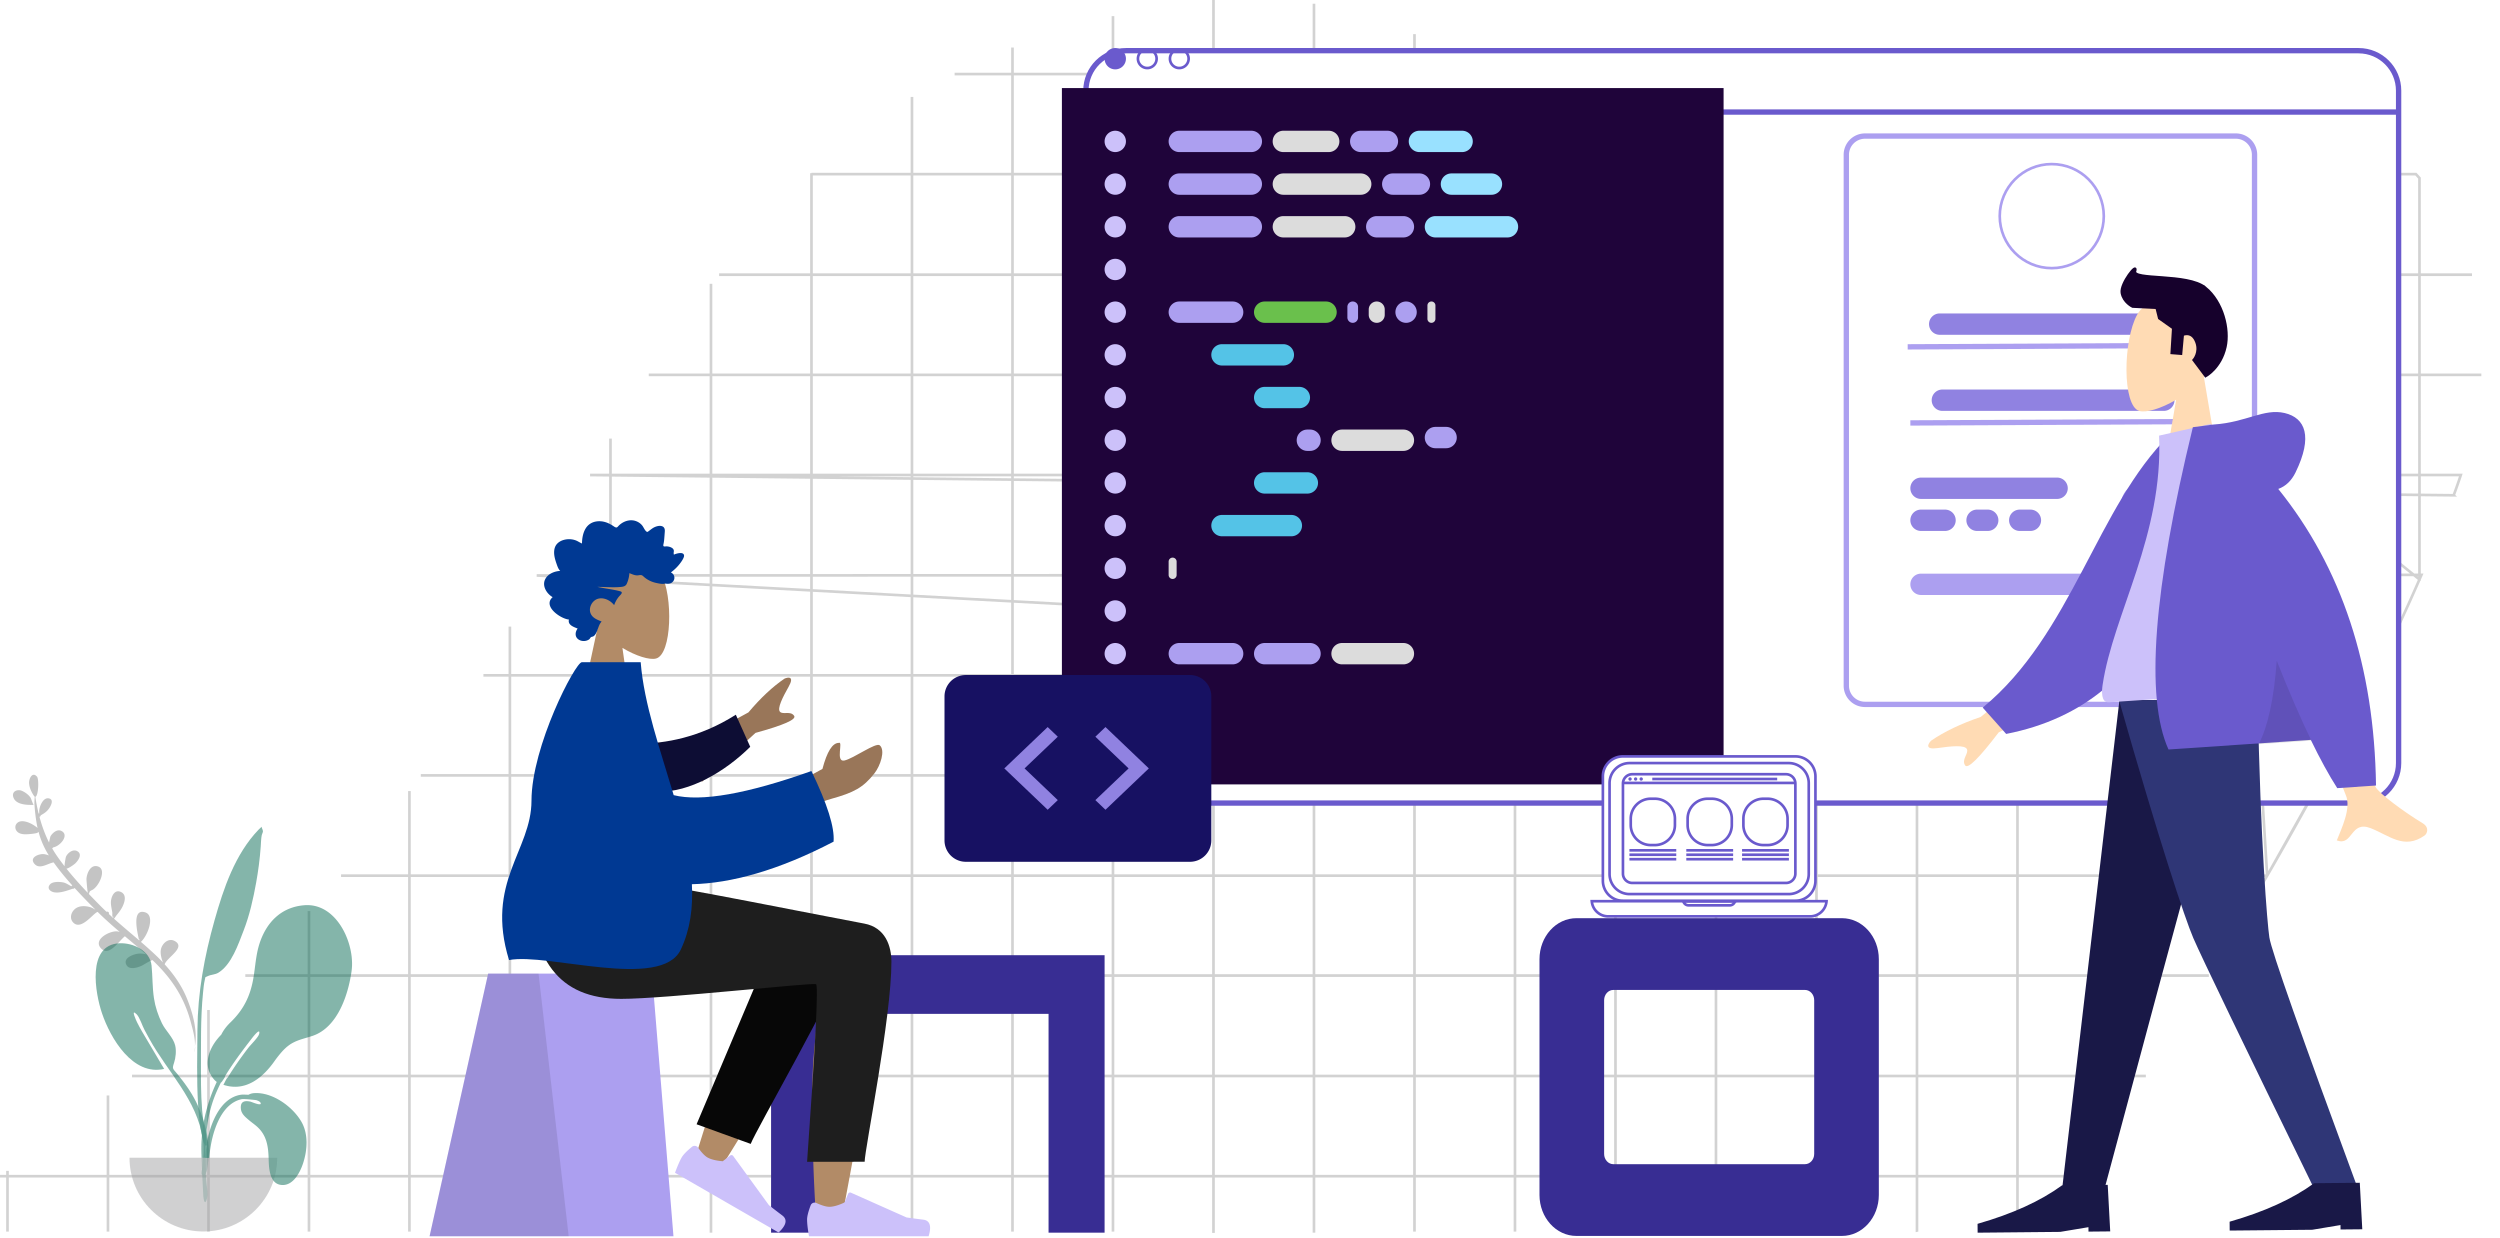 <svg width="937" role="img" aria-labelledby="introduction-background" height="464" fill="none" xmlns="http://www.w3.org/2000/svg"><title id="introduction-background">People talking with code editor in background!</title><path d="M357.79 27.756h200.855M919.641 185.63c.956-2.56 1.843-5.089 2.663-7.589H221.158l698.483 7.589zM2.805 461.601v-22.768 22.768zm37.667 0v-51.025 51.025zm37.667 0v-83.059 83.059zm37.668 0V341.477v120.124zm37.646-165.114v165.114-165.114zm37.652-61.644v226.758-226.758zm37.703-70.451v297.209-297.209zm37.667-57.521V462 106.871zm37.668-41.456v396.186V65.415zm37.667-28.573V461.6 36.841zM379.477 461.6V17.824 461.6zM417.144 6.039v455.562V6.039zm37.668 455.562V0v461.601zM492.479 1.407V462 1.407zm37.667 460.194V12.805 461.6zm37.667-428.478v428.478V33.123zm37.667 428.478V53.02 461.6zm37.668-397.053v.723-.723zm0 397.053V65.271 461.6zm37.667-394.189v394.189V67.412zm37.667-5.012v2.87-2.87zm0 399.201V65.271 461.6zm37.667-413.13V461.6 48.471zm37.728 369.997V35.65v382.818zm37.607-386.507v327.037c5.987-9.87 12.11-20.178 18.25-30.799l-18.25-296.238zm37.667 8.458V293.56 40.42zm0 253.141a1454.827 1454.827 0 01-19.417 34.639l19.417-34.639zm0 0a1166.8 1166.8 0 001.587-2.938l-1.587 2.938zm37.667-76.38V66.746c-.44-.497-.885-.989-1.335-1.475H718.482L906.818 217.18zM0 440.833h778.934H0zm803.762-37.542H49.478h754.284zm-711.815-37.65h735.93-735.93zm35.881-37.442h721.906-721.906zm29.888-37.577h713.022-713.022zm713.022 0c6.657-12.354 13.165-24.911 19.359-37.498l-19.359 37.498zm-689.554-37.498h708.913-708.913zm708.913 0c6.194-12.586 12.075-25.203 17.48-37.677l-706.418.24 688.938 37.437zM930 140.499H243.151 930zm-660.479-37.542h656.987-656.987zm34.622-37.686h339.005-339.005z" stroke="#D2D2D2"/><path fill-rule="evenodd" clip-rule="evenodd" d="M310 358h104v104h-21v-82h-83v82h-21V358h21z" fill="#382D93"/><g filter="url(#filter0_d)" stroke="#6A5ACD" stroke-width="2"><path d="M876 11H414c-8.284 0-15 6.716-15 15v252c0 8.284 6.716 15 15 15h462c8.284 0 15-6.716 15-15V26c0-8.284-6.716-15-15-15z" fill="#fff"/><path d="M400 34h490.5"/></g><path d="M398 33h248v261H414c-8.837 0-16-7.163-16-16V33z" fill="#1F043A"/><path d="M418 57a4 4 0 100-8 4 4 0 000 8zM418 73a4 4 0 100-8 4 4 0 000 8zM418 89a4 4 0 100-8 4 4 0 000 8zM418 105a4 4 0 100-8 4 4 0 000 8zM418 121a4 4 0 100-8 4 4 0 000 8zM418 137a4 4 0 100-8 4 4 0 000 8zM418 153a4 4 0 100-8 4 4 0 000 8zM418 169a4 4 0 100-8 4 4 0 000 8zM418 185a4 4 0 100-8 4 4 0 000 8zM418 201a4 4 0 100-8 4 4 0 000 8zM418 217a4 4 0 100-8 4 4 0 000 8zM418 233a4 4 0 100-8 4 4 0 000 8zM418 249a4 4 0 100-8 4 4 0 000 8zM418 265a4 4 0 100-8 4 4 0 000 8zM418 281a4 4 0 100-8 4 4 0 000 8z" fill="#CCC1FA"/><path d="M469 49h-27a4 4 0 000 8h27a4 4 0 000-8z" fill="#AC9FF0"/><path d="M548 49h-16a4 4 0 000 8h16a4 4 0 000-8z" fill="#99E1FF"/><path d="M520 49h-10a4 4 0 000 8h10a4 4 0 000-8z" fill="#AC9FF0"/><path d="M498 49h-17a4 4 0 000 8h17a4 4 0 000-8z" fill="#DCDCDC"/><path d="M469 81h-27a4 4 0 000 8h27a4 4 0 000-8zM462 113h-20a4 4 0 000 8h20a4 4 0 000-8zM462 241h-20a4 4 0 000 8h20a4 4 0 000-8zM491 241h-17a4 4 0 000 8h17a4 4 0 000-8zM491 161h-1a4 4 0 000 8h1a4 4 0 000-8zM542 160h-4a4 4 0 000 8h4a4 4 0 000-8z" fill="#AC9FF0"/><path d="M565 81h-27a4 4 0 000 8h27a4 4 0 000-8z" fill="#99E1FF"/><path d="M526 81h-10a4 4 0 000 8h10a4 4 0 000-8zM509 115a2 2 0 10-4 0v4a2 2 0 104 0v-4zM531 117a4 4 0 10-8 0 4 4 0 008 0z" fill="#AC9FF0"/><path d="M504 81h-23a4 4 0 000 8h23a4 4 0 000-8zM526 161h-23a4 4 0 000 8h23a4 4 0 000-8z" fill="#DCDCDC"/><path d="M454 133a4 4 0 014-4h23a4 4 0 010 8h-23a4 4 0 01-4-4zM454 197a4 4 0 014-4h26a4 4 0 010 8h-26a4 4 0 01-4-4zM470 149a4 4 0 014-4h13a4 4 0 010 8h-13a4 4 0 01-4-4zM470 181a4 4 0 014-4h16a4 4 0 010 8h-16a4 4 0 01-4-4z" fill="#54C3E7"/><path d="M519 116a3 3 0 10-6 0v2a3 3 0 106 0v-2zM538 114.5a1.5 1.5 0 00-3 0v5a1.5 1.5 0 003 0v-5zM441 210.5a1.5 1.5 0 00-3 0v5a1.5 1.5 0 003 0v-5z" fill="#DCDCDC"/><path d="M497 113h-23a4 4 0 000 8h23a4 4 0 000-8z" fill="#6AC04C"/><path d="M526 241h-23a4 4 0 000 8h23a4 4 0 000-8z" fill="#DCDCDC"/><path d="M469 65h-27a4 4 0 000 8h27a4 4 0 000-8z" fill="#AC9FF0"/><path d="M559 65h-15a4 4 0 000 8h15a4 4 0 000-8z" fill="#99E1FF"/><path d="M532 65h-10a4 4 0 000 8h10a4 4 0 000-8z" fill="#AC9FF0"/><path d="M510 65h-29a4 4 0 000 8h29a4 4 0 000-8z" fill="#DCDCDC"/><path d="M769 100.5c10.77 0 19.5-8.73 19.5-19.5s-8.73-19.5-19.5-19.5-19.5 8.73-19.5 19.5 8.73 19.5 19.5 19.5z" stroke="#AC9FF0"/><path d="M838 51H699a7 7 0 00-7 7v199a7 7 0 007 7h139a7 7 0 007-7V58a7 7 0 00-7-7zM715 130l106.999-.522" stroke="#AC9FF0" stroke-width="2"/><path d="M723 121.48a4 4 0 014-4h83a4 4 0 010 8h-83a4 4 0 01-4-4z" fill="#9082E1"/><path d="M716 158.52l106.999-.522" stroke="#AC9FF0" stroke-width="2"/><path d="M724 150a4 4 0 014-4h83a4 4 0 010 8h-83a4 4 0 01-4-4zM716 183a4 4 0 014-4h51a4 4 0 010 8h-51a4 4 0 01-4-4zM716 195a4 4 0 014-4h9a4 4 0 010 8h-9a4 4 0 01-4-4zM737 195a4 4 0 014-4h4a4 4 0 010 8h-4a4 4 0 01-4-4zM753 195a4 4 0 014-4h4a4 4 0 010 8h-4a4 4 0 01-4-4z" fill="#9082E1"/><path d="M815 181.5h-12a7.5 7.5 0 000 15h12a7.5 7.5 0 000-15z" stroke="#AC9FF0"/><path d="M803 195a6 6 0 100-12 6 6 0 000 12zM818 215h-98a4 4 0 000 8h98a4 4 0 000-8z" fill="#AC9FF0"/><path d="M818 215h-98a4 4 0 000 8h98a4 4 0 000-8z" fill="url(#paint0_linear)"/><path d="M422 22a4 4 0 10-8 0 4 4 0 008 0z" fill="#6A5ACD"/><path d="M445.5 22a3.5 3.5 0 10-7 0 3.5 3.5 0 007 0zM433.5 22a3.5 3.5 0 10-7 0 3.5 3.5 0 007 0z" stroke="#6A5ACD"/><path fill-rule="evenodd" clip-rule="evenodd" d="M224.007 235.087c-3.663-4.294-6.142-9.557-5.728-15.454 1.194-16.991 24.874-13.253 29.48-4.678 4.607 8.576 4.059 30.329-1.894 31.862-2.374.611-7.432-.887-12.579-3.985l3.231 22.83h-19.078l6.568-30.575z" fill="#B28B67"/><path fill-rule="evenodd" clip-rule="evenodd" d="M209.961 213.977c-.616-.61-.952-1.48-1.243-2.307-.302-.859-.595-1.726-.796-2.62-.4-1.786-.404-3.84.871-5.226 1.023-1.112 2.558-1.611 3.975-1.719a7.295 7.295 0 012.817.356c.898.295 1.672.882 2.542 1.247.033-1.924.363-3.938 1.341-5.581.94-1.581 2.44-2.469 4.148-2.703 1.753-.241 3.484.169 5.053 1.016.393.212.782.435 1.155.687.312.21.636.464 1.002.55.408.096.61-.14.875-.437a6.612 6.612 0 011.032-.928c1.639-1.203 3.789-1.698 5.688-.977.875.333 1.725.897 2.319 1.675.529.693.906 1.792 1.637 2.275.309.205.528-.066.81-.267.424-.302.828-.634 1.257-.928a5.784 5.784 0 011.953-.882c1.023-.236 2.436-.181 2.728 1.157.11.502.026 1.04-.009 1.546-.049.695-.1 1.39-.16 2.084a14.977 14.977 0 01-.204 1.554c-.053.276-.219.79-.101 1.066.148.346.832.149 1.123.161.577.024 1.156.125 1.689.371.413.191.847.471 1.022.944.107.291.078.589.028.888-.061.359.009.549.054.911.774-.381 3.457-1.227 3.795.159.112.461-.144.983-.339 1.372-.343.682-.792 1.306-1.251 1.901-.957 1.242-2.1 2.312-3.33 3.228 1.441.64 1.817 2.527.569 3.651-.551.497-1.291.607-1.986.576-.254-.012-.621-.11-.821-.066-.108.024-.223.115-.372.126-.981.067-2.088-.169-3.047-.387-1.708-.387-3.325-1.195-4.645-2.426-.339-.316-.619-.498-1.075-.493-.399.004-.791.113-1.191.123-1.056.027-2.008-.488-2.989-.832-.06 1.324-.437 2.781-.979 3.972-.442.971-1.365 1.112-2.272 1.197-2.901.273-5.811-.032-8.715-.028 2.811.635 5.716.897 8.502 1.643 1.259.338.298 1.186-.241 1.773-.886.968-1.546 2.167-2.003 3.431-1.375-1.791-3.806-2.97-5.959-2.42-2.38.607-4.055 3.821-2.533 6.131.883 1.342 2.478 1.86 3.805 2.436-1.035 1.075-1.286 2.663-1.909 4.001-.307.659-.739 1.405-1.426 1.635-.254.085-.553.093-.753.3-.249.256-.308.543-.625.763-1.267.879-3.245.812-4.368-.336-1.015-1.038-.751-2.68.097-3.733-1.349-.562-3.808-1.284-3.272-3.384-2.924-.194-10.025-4.932-6.1-8.393-2.154-1.216-4.133-4.188-2.749-6.807 1.065-2.017 3.543-2.919 5.576-3.026z" fill="#003993"/><path fill-rule="evenodd" clip-rule="evenodd" d="M182.958 364.907h61.41l8.047 98.451H161l21.958-98.451z" fill="#AC9FF0"/><path fill-rule="evenodd" clip-rule="evenodd" d="M182.958 364.907h18.887l11.304 98.451H161l21.958-98.451z" fill="#000" fill-opacity=".1"/><path fill-rule="evenodd" clip-rule="evenodd" d="M314.381 348.041c6.547-3.927 17.532 1.118 17.525 6.734-.023 16.804-15.376 96-16.178 101.006-.802 5.007-9.389 6.329-9.889.017-.796-10.044-2.274-44.815-.795-60.909a838.13 838.13 0 011.915-18.614c-8.056 14.532-20.516 35.338-37.38 62.418l-9.154-4.177c7.189-23.657 13.083-40.358 17.684-50.104 7.877-16.686 15.264-30.976 18.372-36.009 4.89-7.918 13.402-5.155 17.9-.362z" fill="#B28B67"/><path fill-rule="evenodd" clip-rule="evenodd" d="M261.079 421.378l31.421-74.345c7.527-12.094 28.632 2.461 26.065 9.476-5.828 15.925-35.467 67.48-37.203 72.225l-20.283-7.356z" fill="#070707"/><path fill-rule="evenodd" clip-rule="evenodd" d="M259.337 429.829c-1.958 1.61-3.232 2.925-3.821 3.945-.717 1.24-1.557 3.169-2.519 5.788l38.824 22.385c2.935-2.751 3.393-4.887 1.373-6.406a248.82 248.82 0 01-5.001-3.843l-13.397-18.443a.796.796 0 00-1.111-.176l-.018.013-2.785 2.143c-2.555-.222-4.461-.695-5.719-1.421-1.022-.589-2.195-1.816-3.52-3.679a1.59 1.59 0 00-2.306-.306zM303.828 451.768c-.889 2.371-1.334 4.145-1.334 5.323 0 1.431.239 3.521.717 6.267h44.834c1.165-3.847.492-5.924-2.018-6.23-2.51-.307-4.595-.584-6.256-.831l-20.838-9.279a.795.795 0 00-1.05.402l-.009.02-1.339 3.246c-2.324 1.083-4.212 1.624-5.665 1.624-1.181 0-2.811-.476-4.891-1.428a1.59 1.59 0 00-2.151.886z" fill="#CCC1FA"/><path fill-rule="evenodd" clip-rule="evenodd" d="M334.108 360.487c0 21.094-10.029 70.295-10.036 74.94l-21.578.017c3.158-43.903 4.278-66.091 3.36-66.563-1.378-.71-56.479 5.494-73.005 5.494-23.83 0-33.688-15.009-34.488-42.814h47.207c9.611 1.027 59.747 11.128 78.366 14.6 7.972 1.486 10.174 8.516 10.174 14.326z" fill="#1E1E1E"/><path fill-rule="evenodd" clip-rule="evenodd" d="M252.922 282.098l27.591-15.094c4.588-5.442 9.109-9.669 13.562-12.679 1.361-.568 3.74-.911 1.515 3.034-2.225 3.945-4.388 8.194-3.255 9.41 1.134 1.215 3.961-.483 5.314 1.537.901 1.346-3.928 3.473-14.49 6.38l-20.048 18.334-10.189-10.922zm43.213 12.734l12.119-6.65c1.701-6.463 3.734-9.714 6.099-9.755 1.817-.844-1.347 7.322 2.097 6.614 3.444-.708 11.85-6.953 13.299-5.685 2.143 1.876.232 7.636-2.019 10.501-4.208 5.355-7.692 7.186-16.302 9.584-4.503 1.254-9.37 3.767-14.603 7.539l-.69-12.148z" fill="#997659"/><path fill-rule="evenodd" clip-rule="evenodd" d="M239.485 278.735c9.664-.102 22.551-2.14 36.302-10.858l5.4 12.028c-9.485 9.402-22.821 17.126-34.483 16.799-9.189-.257-13.886-11.36-7.219-17.969z" fill="#0D0D34"/><path fill-rule="evenodd" clip-rule="evenodd" d="M252.498 298.025c10.259 2.556 27.464-.458 51.615-9.041 5.99 12.378 8.759 21.202 8.307 26.473-20.717 10.809-38.474 15.628-53.103 15.946.465 8.67-.591 16.92-4.141 24.458-7.296 15.497-50.022 1.145-64.388 3.97-8.997-29.182 8.398-41.041 8.412-59.713.015-20.448 16.454-51.923 18.872-51.923h22.056c1.217 15.617 7.343 32.827 12.37 49.83z" fill="#003993"/><path fill-rule="evenodd" clip-rule="evenodd" d="M8.418 296.492c-1.864-.923-4.349.148-3.312 2.588 1.11 2.614 5.216 2.646 7.534 2.594-.232-.012-.98-2.409-1.235-2.771-.755-1.068-1.84-1.842-2.987-2.411zm21.476 46.855c.47.402.039.038 0 0zM6.623 308.313c-1.091.832-1.143 2.303-.252 3.298 1.06 1.185 2.998 1.142 4.444 1.026.655-.052 4.147-.331 3.32-.902.063.024.196.082.338.161.077.28.158.558.241.836-.02.012-.038.025-.06.037.024-.011.04-.022.062-.033a31.988 31.988 0 003.601 7.881 7.535 7.535 0 00-1.808-.482c-1.822-.231-5.655 1.184-3.617 3.607 1.954 2.323 4.997-.169 7.215-.513 2.152 2.999 4.524 5.874 7.01 8.652a.595.595 0 00-.363.301c-.997-.505-2.036-1.228-2.96-1.424-1.331-.282-4.062-.453-5.069.738-1.238 1.464.09 2.654 1.552 2.934 2.121.408 4.898-.627 6.939-1.327.233.041.488-.027.64-.213l.134-.044c2.518 2.765 5.132 5.438 7.73 8.053l-.084-.004c-.678-.444-1.405-.809-2.193-.999-1.823-.444-3.967-.446-5.446.871-1.474 1.312-1.996 3.605-.471 5.078 3.05 2.948 7.546-3.774 9.085-4.054 2.64 2.629 5.432 5.086 8.267 7.493a5.012 5.012 0 00-.993-.202c-2.78-.266-9.307 3.138-5.895 6.488 2.974 2.919 6.415-2.699 8.812-4.664 2.672 2.244 5.358 4.472 7.97 6.787-1.425-.378-2.801-.434-4.328.027-1.58.478-4.128 1.669-3.13 3.799 1.016 2.166 4.077 1.181 5.671.493.87-.375 2.613-1.641 4.144-2.175 4.166 3.929 7.775 8.257 10.507 13.355 1.706 3.183 3 6.583 3.912 10.078.581 2.231 1.727 5.978 1.498 8.882 1.093-5.812-.884-12.793-3.014-17.988-1.958-4.777-4.889-8.97-8.321-12.745.861-2.588 8.112-6.32 3.777-8.724-2.302-1.272-4.66.838-5.162 3.072-.346 1.535.18 3.464.74 4.954a70.1 70.1 0 00-3.36-3.341 175.698 175.698 0 00-4.888-4.36c2.724-2.555 5.3-9.86 1.65-11.055-5.392-1.759-2.796 8.205-2.42 10.073a.295.295 0 00.251-.095c-.03.171-.065.354-.108.538-3.163-2.716-6.373-5.379-9.477-8.161.28-.206.724-.995 1.074-1.415.789-.947 1.543-1.935 2.095-3.043.87-1.75 1.71-4.541-.599-5.57-2.51-1.122-3.704 2.035-3.721 3.919-.012 1.302.343 2.539.528 3.816.058.398-.165 2.193.378 1.421-.025.285-.03.491-.017.637-.557-.502-1.11-1.009-1.66-1.52a.679.679 0 00.05-.217c.029-.561-.537-.777-.934-.613a99.132 99.132 0 01-2.148-2.096 305.008 305.008 0 01-4.516-4.636c.326-.28.196-.668.502-.966.305-.297.906-.461 1.264-.737.903-.694 1.65-1.705 2.192-2.7.893-1.645 2.047-5.094-.562-5.878-2.69-.809-4.055 2.511-4.228 4.588-.033.402.268 4.026.499 5.342-2.786-2.94-5.527-5.99-8.01-9.092.753-.007 2.887-1.548 3.319-1.968 1.053-1.025 2.726-3.291.88-4.49-1.64-1.063-3.663.477-4.365 1.974-.115.246-.522 2.54-.554 3.569a80.24 80.24 0 01-2.92-3.967 39.165 39.165 0 01-1.708-2.714c.128-.072.249-.199.362-.356 2.737-.464 6.227-4.729 3.012-6.213-1.53-.706-3.19.751-3.94 1.943-.154.244-.403 1.471-.605 2.439-1.53-3.066-2.7-6.311-3.589-9.639a.597.597 0 00.467-.554c1.328-.756 2.378-1.386 3.305-2.841.577-.904 1.614-2.969-.079-3.47-2.203-.653-3.588 2.709-3.768 4.364-.02.193-.02.752-.013 1.264a.737.737 0 00-.23.004 71.983 71.983 0 01-1.23-6.238c1.202-.387 1.41-6.696.61-7.594-1.79-2.011-3.054.894-2.958 2.43.113 1.811.934 3.458 1.912 4.92.105.154.075.147.103-.069.015.107.05.186.103.243-.05.953-.149 1.928-.101 2.772.135 2.415.417 4.845.826 7.229.1.58.213 1.155.341 1.725-.967-.823-2.27-1.553-2.78-1.782-1.324-.593-3.364-1.232-4.678-.228zM73.2 392.16c-.062.842-.214 1.613-.498 2.249.213-.724.377-1.476.498-2.249z" fill="#C4C4C4"/><g opacity=".7" fill-rule="evenodd" clip-rule="evenodd"><path opacity=".7" d="M44.676 353.539c5.177-.268 11.579 2.75 12.131 8.37.401 4.084.277 8.156.898 12.234.497 3.258 1.547 6.387 2.979 9.355 1.377 2.855 4.233 5.285 4.976 8.334.474 1.943.209 4.677-.444 6.577-.795 2.311-.373 2.128 1.21 4.067 3.1 3.8 5.893 7.697 7.867 12.235 2.844 6.537 4.709 14.178 3.653 21.333-.134.909-.293 4.17-1.546 4.398-1.4.255-.745-1.61-.67-2.213.476-3.843.899-7.203.324-11.107-2.215-15.062-13.034-24.986-20.078-37.77-.387-.659-1.205-2.229-1.773-3.265-.898-1.635-1.8-4.746-3.015-5.958-2.287-2.284-.184 2.307.262 3.184.563 1.109 1.184 2.287 1.761 3.259 2.643 4.504 5.593 9.42 8.323 14.062-11.806 2.687-20.12-11.489-23.287-20.808-2.61-7.678-5.733-25.63 6.429-26.287z" fill="#076A54"/><path opacity=".7" d="M114.06 339.281c-8.654.685-14.21 6.389-16.796 14.366-1.394 4.299-1.554 8.716-2.328 13.134-1.166 6.647-3.673 11.684-8.572 16.42-1.518 1.466-2.636 2.972-3.431 4.583-1.578 1.609-2.952 3.429-3.961 5.654-1.29 2.842-1.654 6.252-.166 9.086.4.761 1.399 2.29 2.434 2.985-3.875 8.241-6.005 17.267-5.765 26.281.146 5.442.411 10.885.722 16.32.083 1.46.559 3.869 1.274 1.422.654-2.239-.166-5.753-.242-8.091-.37-11.393-.685-21.751 4.01-32.395a82.901 82.901 0 011.558-3.32c.032-.019.062-.041.091-.063.021.016.04.034.06.049a3.55 3.55 0 01.139-.218 2.9 2.9 0 00.421-.59c.417-.576.888-1.254.89-1.624l-.001-.011c2.906-4.739 6.236-9.217 9.636-13.607-.025.032 3.689-5.019 3.115-2.226-.277 1.346-3.01 3.91-4.112 5.336-2.441 3.172-5.307 7.191-7.69 11.077-.32.184-.773 1.088-1.1 1.76-.18.341-.35.685-.515.984 8.439 2.785 15.004-2.825 19.481-9.35l.015-.023c1.362-1.803 2.758-3.593 4.501-5.018 2.908-2.378 6.023-2.798 9.453-3.968 9.352-3.192 13.328-15.297 14.591-24.28 1.424-10.134-5.545-25.673-17.712-24.673z" fill="#076A54"/><path opacity=".7" d="M96.965 310.902c-8.882 9.233-13.173 22.039-16.57 34.079-3.795 13.446-6.302 27.1-6.398 41.08-.063 9.186-.313 18.428.224 27.602.19 3.259.515 6.523 1.032 9.746.043.265 1.2 7.462 2.306 5.785.63-.954-1.185-7.466-1.322-8.551-.772-6.109-.951-12.263-.914-18.416.062-10.131-.237-20.211.791-30.305.153-1.507.275-3.09.633-4.564.38-1.567-.104-.883 1.135-1.504 1.205-.603 2.693-.517 3.943-1.273 4.957-3.003 7.492-10.714 9.466-15.774 2.257-5.786 3.63-11.956 4.725-18.045.804-4.474 1.38-8.92 1.705-13.452.103-1.428.109-2.921.39-4.326.076-.379.455-1.049.442-1.384-.03-.71-.459-1.128-.494-1.724-.371.334-.736.676-1.094 1.026z" fill="#076A54"/><path opacity=".7" d="M48.535 433.917c0 15.269 12.393 27.647 27.68 27.647 15.288 0 27.681-12.378 27.681-27.647" fill="#A1A2A3"/><path opacity=".7" d="M78.436 434.005h-1.462c.101-1.833.235-3.663.542-5.475 1.173-6.932 4.842-17.113 12.888-18.238.297-.042 1.39-.049 2.712.028a4.896 4.896 0 012.069-.61c6.85-.504 14.501 5.016 17.806 10.761 2.663 4.631 2.215 10.713.569 15.634-1.102 3.294-3.506 7.991-7.517 8.037-5.017.057-5.259-6.136-5.356-9.757-.129-4.814-.738-9.008-4.535-12.289-.886-.764-1.853-1.437-2.747-2.19-1.4-1.18-2.947-2.388-3.127-4.34-.25-2.693 1.272-3.178 3.596-2.677.396.085 4.386 1.873 3.796.46-.18-.432-.84-.774-1.671-1.031-2.152-.233-4.718-.505-5.456-.343-7.96 1.745-11.06 12.759-11.883 19.757a65.95 65.95 0 00-.224 2.273z" fill="#076A54"/></g><path d="M446 253h-84a8 8 0 00-8 8v54a8 8 0 008 8h84a8 8 0 008-8v-54a8 8 0 00-8-8z" fill="#171162"/><path d="M396.458 299.883L384 288l12.458-11.883-3.791-3.617-16.25 15.5 16.25 15.5 3.791-3.617zm14.084 0L423 288l-12.458-11.883 3.791-3.617 16.25 15.5-16.25 15.5-3.791-3.617z" fill="#9082E1"/><path d="M672.927 283.5h-64.67a7.5 7.5 0 00-7.5 7.5v39.108a7.5 7.5 0 007.5 7.5h64.67a7.5 7.5 0 007.5-7.5V291a7.5 7.5 0 00-7.5-7.5z" fill="#fff" stroke="#6A5ACD"/><path d="M670.42 286.005h-59.655a7.5 7.5 0 00-7.5 7.5v34.098a7.5 7.5 0 007.5 7.5h59.655a7.5 7.5 0 007.5-7.5v-34.098a7.5 7.5 0 00-7.5-7.5z" stroke="#6A5ACD"/><path d="M684.588 337.773a6.18 6.18 0 01-6.16 5.679h-75.671a6.18 6.18 0 01-6.159-5.679h87.99z" fill="#fff" stroke="#6A5ACD"/><path d="M650.27 337.814a2.005 2.005 0 01-1.942 1.504h-15.471c-.935 0-1.72-.639-1.942-1.504h19.355zM669.404 290.18h-57.623a3.5 3.5 0 00-3.5 3.5v33.748a3.5 3.5 0 003.5 3.5h57.623a3.5 3.5 0 003.5-3.5V293.68a3.5 3.5 0 00-3.5-3.5z" stroke="#6A5ACD"/><path d="M610.916 292.602a.627.627 0 10.001-1.253.627.627 0 00-.001 1.253zM615.096 292.602a.627.627 0 10.001-1.253.627.627 0 00-.001 1.253zM613.006 292.602a.627.627 0 10.001-1.253.627.627 0 00-.001 1.253z" fill="#6A5ACD"/><path d="M608.408 293.437h64.369M619.276 291.976h46.814M620.262 299.364h-1.555a7.5 7.5 0 00-7.5 7.5v2.369a7.5 7.5 0 007.5 7.5h1.555a7.5 7.5 0 007.5-7.5v-2.369a7.5 7.5 0 00-7.5-7.5zM610.707 320.365h17.555m-17.555 1.669h17.555-17.555zm0-3.339h17.555-17.555zM641.579 299.364h-1.555a7.5 7.5 0 00-7.5 7.5v2.369a7.5 7.5 0 007.5 7.5h1.555a7.5 7.5 0 007.5-7.5v-2.369a7.5 7.5 0 00-7.5-7.5zM632.024 320.365h17.555m-17.555 1.669h17.555-17.555zm0-3.339h17.555-17.555zM662.478 299.364h-1.555a7.5 7.5 0 00-7.5 7.5v2.369a7.5 7.5 0 007.5 7.5h1.555a7.5 7.5 0 007.5-7.5v-2.369a7.5 7.5 0 00-7.5-7.5zM652.923 320.365h17.556m-17.556 1.669h17.556-17.556zm0-3.339h17.556-17.556z" stroke="#6A5ACD"/><path fill-rule="evenodd" clip-rule="evenodd" d="M590.843 344.135h99.499c7.646 0 13.844 6.88 13.844 15.367v88.36c0 8.487-6.198 15.367-13.844 15.367h-99.499c-7.645 0-13.843-6.88-13.843-15.367v-88.36c0-8.487 6.198-15.367 13.843-15.367zm13.844 26.892c-1.912 0-3.461 1.72-3.461 3.842v57.626c0 2.122 1.549 3.842 3.461 3.842h71.812c1.911 0 3.461-1.72 3.461-3.842v-57.626c0-2.122-1.55-3.842-3.461-3.842h-71.812z" fill="#382D93"/><path fill-rule="evenodd" clip-rule="evenodd" d="M838.328 262.062l-28.815 106.233-21.018 78.297-15.741.145 21.605-184.269 43.969-.406z" fill="#191847"/><path fill-rule="evenodd" clip-rule="evenodd" d="M846.175 262.025c1.078 54.601 3.625 84.364 4.379 89.319.754 4.955 11.839 36.417 33.256 94.386l-16.3.151c-27.133-55.551-42.283-86.976-45.448-94.274-3.166-7.298-12.987-36.994-27.834-89.103l51.947-.479z" fill="#2F3676"/><path fill-rule="evenodd" clip-rule="evenodd" d="M885.381 460.731l-.935-17.433-17.108.167c-8.072 5.892-18.631 10.702-31.675 14.428l.022 3.322 30.958-.301 10.579-1.765.012 1.661 8.147-.079zM790.908 461.527l-.935-17.433-17.108.167c-8.072 5.893-18.63 10.702-31.675 14.428l.023 3.322 30.957-.301 10.58-1.764.011 1.661 8.147-.08z" fill="#191847"/><path fill-rule="evenodd" clip-rule="evenodd" d="M826.008 141.291c4.152-4.771 7.057-10.667 6.846-17.354-.608-19.267-26.477-15.626-31.827-6.032-5.35 9.594-5.636 34.236.767 36.12 2.554.751 8.107-.818 13.823-4.198l-4.433 25.769 20.719.476-5.895-34.781z" fill="#FFDBB4"/><path d="M826.524 107.849c-6.595-5.421-27.513-2.664-26.338-6.248 1.176-3.585-5.508 4.672-4.892 8.171.615 3.5 4.014 5.103 4.014 5.103l9.015.454.977 3.924 5.258 3.72-.573 9.29 3.438.278.64-7.088s3.574-1.761 5.23 2.839c1.405 3.903-1.081 6.668-1.081 6.668l4.469 5.963s5.639-3.025 7.38-10.936c1.442-6.555-.941-16.717-7.537-22.138z" fill="#16012C" stroke="#16012C"/><path fill-rule="evenodd" clip-rule="evenodd" d="M769.378 246.291l-26.976 22.402c-7.476 2.556-13.683 5.527-18.623 8.913-1.15 1.175-2.5 3.49 2.457 2.771 4.957-.719 10.198-1.252 10.961.401.763 1.653-2.155 3.888-.664 6.087.994 1.466 5.191-2.661 12.59-12.381l27.113-13.339-6.858-14.854zm107.164-6.519l-18.276 1.305c12.935 35.729 19.903 54.679 20.903 56.851 2.251 4.887-1.686 12.827-3.332 17.062 6.086 2.271 5.003-7.587 12.687-4.588 7.014 2.737 12.501 8.183 20.216 2.744.949-.669 1.915-3.011-.748-4.611-6.636-3.985-16.26-11.095-17.629-13.557-1.865-3.356-6.472-21.759-13.821-55.206z" fill="#FFDBB4"/><path fill-rule="evenodd" clip-rule="evenodd" d="M820.794 163.845l-7.661-.801c-27.1 26.574-36.564 74.719-70.012 102.163l8.788 9.868c59.638-11.604 71.917-70.38 68.885-111.23z" fill="#6A5ACD"/><path fill-rule="evenodd" clip-rule="evenodd" d="M858.01 258.634l-67.573 4.589c-3.088.21-2.708-4.322-2.364-6.619 3.976-26.514 22.818-56.083 21.145-93.327l19.353-4.403c17.296 25.031 24.316 56.82 29.439 99.76z" fill="#CCC1FA"/><path fill-rule="evenodd" clip-rule="evenodd" d="M853.889 183.256c2.802-1.013 4.964-3.081 6.486-6.202 6.56-13.454 3.659-20.419-4.081-22.249-7.74-1.83-14.331 3.467-26.495 4.292-.662.044-1.266.127-1.813.248l-6.102.766c-14.863 61.053-17.908 101.32-9.135 120.803l53.333-3.616c3.494 7.199 6.798 13.231 9.914 18.097l14.532-.985c-.634-44.587-12.847-81.638-36.639-111.154z" fill="#6A5ACD"/><path fill-rule="evenodd" clip-rule="evenodd" d="M853.325 247.657c-1.04 14.222-3.301 24.647-6.782 31.273l19.756-1.341c-4.068-8.391-8.392-18.368-12.974-29.932z" fill="#000" fill-opacity=".1"/><defs><linearGradient id="paint0_linear_introduction_background" x1="769" y1="215" x2="769" y2="223" gradientUnits="userSpaceOnUse"><stop stop-color="#6A5ACD"/><stop offset="1" stop-color="#fff" stop-opacity="0"/></linearGradient><filter id="filter0_d" x="398" y="10" width="506" height="296" filterUnits="userSpaceOnUse" color-interpolation-filters="sRGB"><feFlood flood-opacity="0" result="BackgroundImageFix"/><feColorMatrix in="SourceAlpha" values="0 0 0 0 0 0 0 0 0 0 0 0 0 0 0 0 0 0 127 0"/><feOffset dx="8" dy="8"/><feGaussianBlur stdDeviation="2"/><feColorMatrix values="0 0 0 0 0 0 0 0 0 0 0 0 0 0 0 0 0 0 0.1 0"/><feBlend in2="BackgroundImageFix" result="effect1_dropShadow"/><feBlend in="SourceGraphic" in2="effect1_dropShadow" result="shape"/></filter></defs></svg>